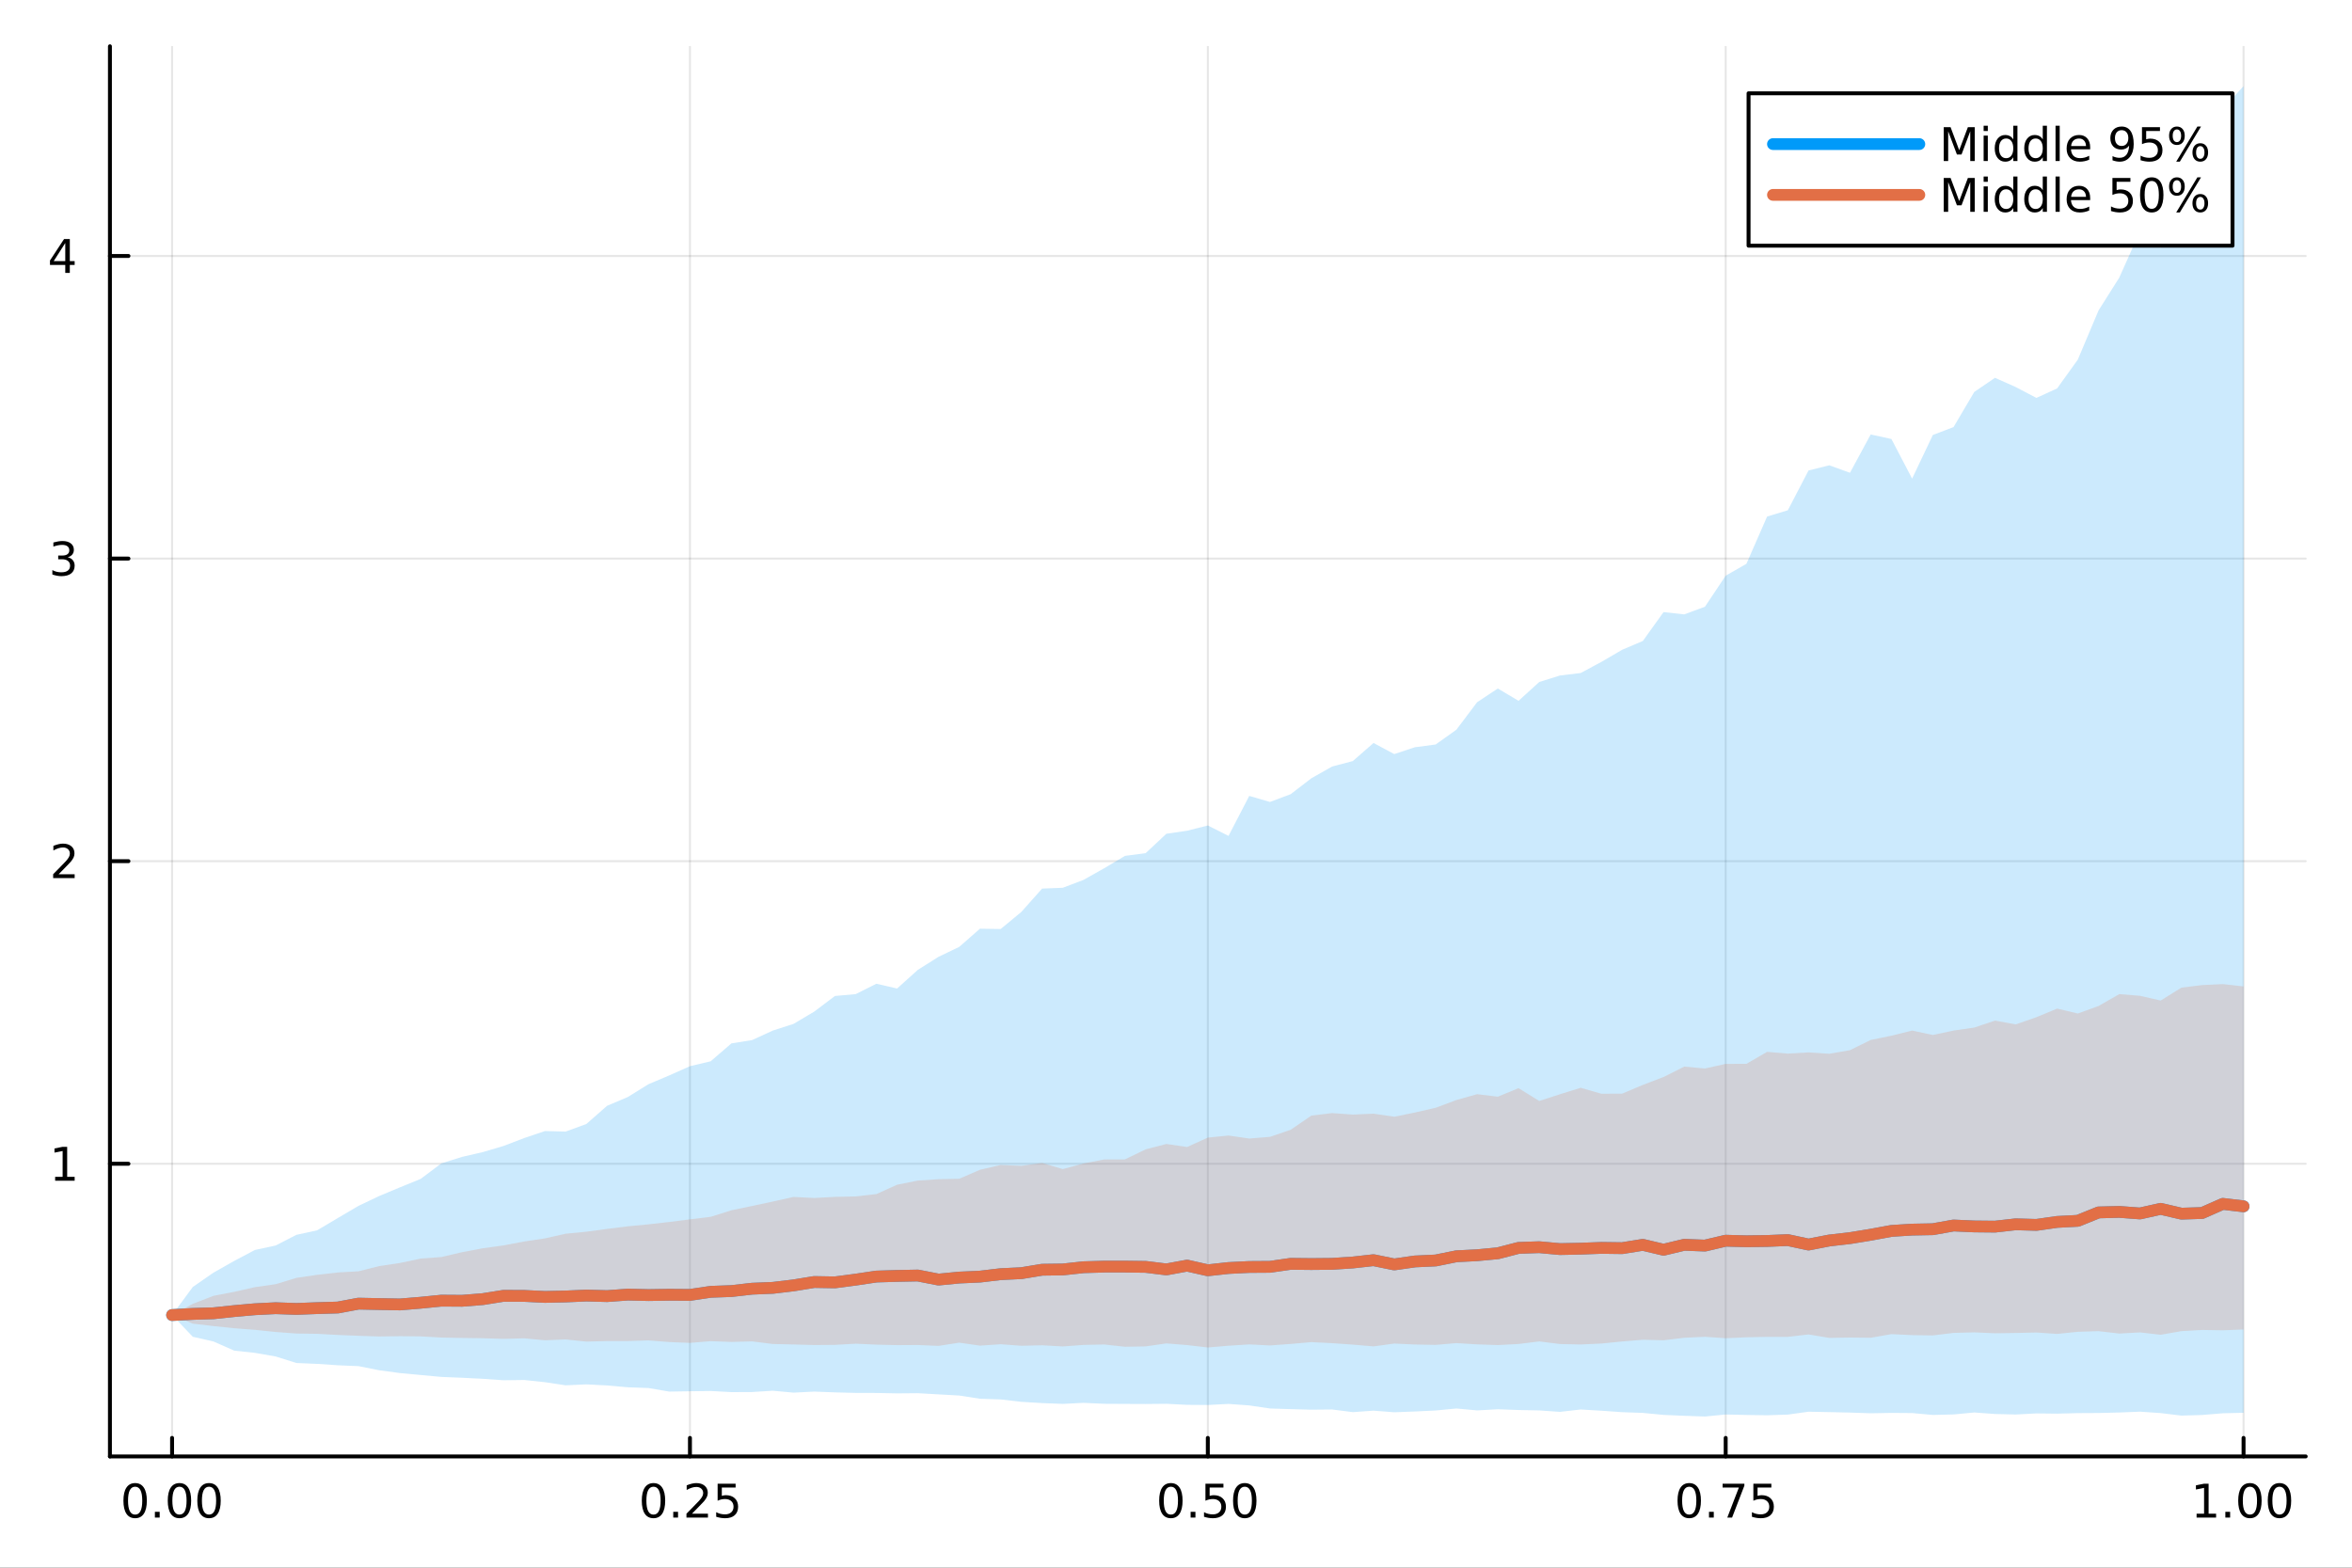 <?xml version="1.0" encoding="utf-8"?>
<svg xmlns="http://www.w3.org/2000/svg" xmlns:xlink="http://www.w3.org/1999/xlink" width="600" height="400" viewBox="0 0 2400 1600">
<rect x="0" y="0" width="2400" height="1600" fill="#333333" stroke="none"/>
<defs>
  <clipPath id="clip890">
    <rect x="0" y="0" width="2400" height="1600"/>
  </clipPath>
</defs>
<path clip-path="url(#clip890)" d="M0 1600 L2400 1600 L2400 0 L0 0  Z" fill="#ffffff" fill-rule="evenodd" fill-opacity="1"/>
<defs>
  <clipPath id="clip891">
    <rect x="480" y="0" width="1681" height="1600"/>
  </clipPath>
</defs>
<path clip-path="url(#clip890)" d="M112.177 1486.45 L2352.76 1486.45 L2352.76 47.244 L112.177 47.244  Z" fill="#ffffff" fill-rule="evenodd" fill-opacity="1"/>
<defs>
  <clipPath id="clip892">
    <rect x="112" y="47" width="2242" height="1440"/>
  </clipPath>
</defs>
<polyline clip-path="url(#clip892)" style="stroke:#000000; stroke-linecap:round; stroke-linejoin:round; stroke-width:2; stroke-opacity:0.1; fill:none" points="175.59,1486.45 175.59,47.244 "/>
<polyline clip-path="url(#clip892)" style="stroke:#000000; stroke-linecap:round; stroke-linejoin:round; stroke-width:2; stroke-opacity:0.1; fill:none" points="704.028,1486.45 704.028,47.244 "/>
<polyline clip-path="url(#clip892)" style="stroke:#000000; stroke-linecap:round; stroke-linejoin:round; stroke-width:2; stroke-opacity:0.1; fill:none" points="1232.47,1486.45 1232.47,47.244 "/>
<polyline clip-path="url(#clip892)" style="stroke:#000000; stroke-linecap:round; stroke-linejoin:round; stroke-width:2; stroke-opacity:0.1; fill:none" points="1760.9,1486.45 1760.9,47.244 "/>
<polyline clip-path="url(#clip892)" style="stroke:#000000; stroke-linecap:round; stroke-linejoin:round; stroke-width:2; stroke-opacity:0.1; fill:none" points="2289.34,1486.45 2289.34,47.244 "/>
<polyline clip-path="url(#clip892)" style="stroke:#000000; stroke-linecap:round; stroke-linejoin:round; stroke-width:2; stroke-opacity:0.1; fill:none" points="112.177,1187.75 2352.76,1187.75 "/>
<polyline clip-path="url(#clip892)" style="stroke:#000000; stroke-linecap:round; stroke-linejoin:round; stroke-width:2; stroke-opacity:0.1; fill:none" points="112.177,878.913 2352.76,878.913 "/>
<polyline clip-path="url(#clip892)" style="stroke:#000000; stroke-linecap:round; stroke-linejoin:round; stroke-width:2; stroke-opacity:0.1; fill:none" points="112.177,570.08 2352.76,570.08 "/>
<polyline clip-path="url(#clip892)" style="stroke:#000000; stroke-linecap:round; stroke-linejoin:round; stroke-width:2; stroke-opacity:0.1; fill:none" points="112.177,261.247 2352.76,261.247 "/>
<polyline clip-path="url(#clip890)" style="stroke:#000000; stroke-linecap:round; stroke-linejoin:round; stroke-width:4; stroke-opacity:1; fill:none" points="112.177,1486.45 2352.76,1486.45 "/>
<polyline clip-path="url(#clip890)" style="stroke:#000000; stroke-linecap:round; stroke-linejoin:round; stroke-width:4; stroke-opacity:1; fill:none" points="175.59,1486.45 175.59,1467.55 "/>
<polyline clip-path="url(#clip890)" style="stroke:#000000; stroke-linecap:round; stroke-linejoin:round; stroke-width:4; stroke-opacity:1; fill:none" points="704.028,1486.45 704.028,1467.55 "/>
<polyline clip-path="url(#clip890)" style="stroke:#000000; stroke-linecap:round; stroke-linejoin:round; stroke-width:4; stroke-opacity:1; fill:none" points="1232.47,1486.45 1232.47,1467.55 "/>
<polyline clip-path="url(#clip890)" style="stroke:#000000; stroke-linecap:round; stroke-linejoin:round; stroke-width:4; stroke-opacity:1; fill:none" points="1760.9,1486.45 1760.9,1467.55 "/>
<polyline clip-path="url(#clip890)" style="stroke:#000000; stroke-linecap:round; stroke-linejoin:round; stroke-width:4; stroke-opacity:1; fill:none" points="2289.34,1486.45 2289.34,1467.55 "/>
<path clip-path="url(#clip890)" d="M137.893 1517.37 Q134.282 1517.37 132.453 1520.93 Q130.648 1524.47 130.648 1531.6 Q130.648 1538.71 132.453 1542.27 Q134.282 1545.82 137.893 1545.82 Q141.527 1545.82 143.333 1542.27 Q145.162 1538.71 145.162 1531.6 Q145.162 1524.47 143.333 1520.93 Q141.527 1517.37 137.893 1517.37 M137.893 1513.66 Q143.703 1513.66 146.759 1518.27 Q149.838 1522.85 149.838 1531.6 Q149.838 1540.33 146.759 1544.94 Q143.703 1549.52 137.893 1549.52 Q132.083 1549.52 129.004 1544.94 Q125.949 1540.33 125.949 1531.6 Q125.949 1522.85 129.004 1518.27 Q132.083 1513.66 137.893 1513.66 Z" fill="#000000" fill-rule="nonzero" fill-opacity="1" /><path clip-path="url(#clip890)" d="M158.055 1542.97 L162.939 1542.97 L162.939 1548.85 L158.055 1548.85 L158.055 1542.97 Z" fill="#000000" fill-rule="nonzero" fill-opacity="1" /><path clip-path="url(#clip890)" d="M183.124 1517.37 Q179.513 1517.37 177.685 1520.93 Q175.879 1524.47 175.879 1531.6 Q175.879 1538.71 177.685 1542.27 Q179.513 1545.82 183.124 1545.82 Q186.759 1545.82 188.564 1542.27 Q190.393 1538.71 190.393 1531.6 Q190.393 1524.47 188.564 1520.93 Q186.759 1517.37 183.124 1517.37 M183.124 1513.66 Q188.935 1513.66 191.99 1518.27 Q195.069 1522.85 195.069 1531.6 Q195.069 1540.33 191.99 1544.94 Q188.935 1549.52 183.124 1549.52 Q177.314 1549.52 174.236 1544.94 Q171.18 1540.33 171.18 1531.6 Q171.18 1522.85 174.236 1518.27 Q177.314 1513.66 183.124 1513.66 Z" fill="#000000" fill-rule="nonzero" fill-opacity="1" /><path clip-path="url(#clip890)" d="M213.286 1517.37 Q209.675 1517.37 207.847 1520.93 Q206.041 1524.47 206.041 1531.6 Q206.041 1538.71 207.847 1542.27 Q209.675 1545.82 213.286 1545.82 Q216.921 1545.82 218.726 1542.27 Q220.555 1538.71 220.555 1531.6 Q220.555 1524.47 218.726 1520.93 Q216.921 1517.37 213.286 1517.37 M213.286 1513.66 Q219.096 1513.66 222.152 1518.27 Q225.231 1522.85 225.231 1531.6 Q225.231 1540.33 222.152 1544.94 Q219.096 1549.52 213.286 1549.52 Q207.476 1549.52 204.397 1544.94 Q201.342 1540.33 201.342 1531.6 Q201.342 1522.85 204.397 1518.27 Q207.476 1513.66 213.286 1513.66 Z" fill="#000000" fill-rule="nonzero" fill-opacity="1" /><path clip-path="url(#clip890)" d="M666.829 1517.37 Q663.218 1517.37 661.39 1520.93 Q659.584 1524.47 659.584 1531.6 Q659.584 1538.71 661.39 1542.27 Q663.218 1545.82 666.829 1545.82 Q670.464 1545.82 672.269 1542.27 Q674.098 1538.71 674.098 1531.6 Q674.098 1524.47 672.269 1520.93 Q670.464 1517.37 666.829 1517.37 M666.829 1513.66 Q672.639 1513.66 675.695 1518.27 Q678.774 1522.85 678.774 1531.6 Q678.774 1540.33 675.695 1544.94 Q672.639 1549.52 666.829 1549.52 Q661.019 1549.52 657.94 1544.94 Q654.885 1540.33 654.885 1531.6 Q654.885 1522.85 657.94 1518.27 Q661.019 1513.66 666.829 1513.66 Z" fill="#000000" fill-rule="nonzero" fill-opacity="1" /><path clip-path="url(#clip890)" d="M686.991 1542.97 L691.875 1542.97 L691.875 1548.85 L686.991 1548.85 L686.991 1542.97 Z" fill="#000000" fill-rule="nonzero" fill-opacity="1" /><path clip-path="url(#clip890)" d="M706.088 1544.91 L722.408 1544.91 L722.408 1548.85 L700.463 1548.85 L700.463 1544.91 Q703.125 1542.16 707.709 1537.53 Q712.315 1532.88 713.496 1531.53 Q715.741 1529.01 716.621 1527.27 Q717.523 1525.51 717.523 1523.82 Q717.523 1521.07 715.579 1519.33 Q713.658 1517.6 710.556 1517.6 Q708.357 1517.6 705.903 1518.36 Q703.473 1519.13 700.695 1520.68 L700.695 1515.95 Q703.519 1514.82 705.973 1514.24 Q708.426 1513.66 710.463 1513.66 Q715.834 1513.66 719.028 1516.35 Q722.223 1519.03 722.223 1523.52 Q722.223 1525.65 721.412 1527.57 Q720.625 1529.47 718.519 1532.07 Q717.94 1532.74 714.838 1535.95 Q711.736 1539.15 706.088 1544.91 Z" fill="#000000" fill-rule="nonzero" fill-opacity="1" /><path clip-path="url(#clip890)" d="M732.269 1514.29 L750.625 1514.29 L750.625 1518.22 L736.551 1518.22 L736.551 1526.7 Q737.57 1526.35 738.588 1526.19 Q739.607 1526 740.625 1526 Q746.412 1526 749.792 1529.17 Q753.171 1532.34 753.171 1537.76 Q753.171 1543.34 749.699 1546.44 Q746.227 1549.52 739.908 1549.52 Q737.732 1549.52 735.463 1549.15 Q733.218 1548.78 730.81 1548.04 L730.81 1543.34 Q732.894 1544.47 735.116 1545.03 Q737.338 1545.58 739.815 1545.58 Q743.82 1545.58 746.158 1543.48 Q748.496 1541.37 748.496 1537.76 Q748.496 1534.15 746.158 1532.04 Q743.82 1529.94 739.815 1529.94 Q737.94 1529.94 736.065 1530.35 Q734.213 1530.77 732.269 1531.65 L732.269 1514.29 Z" fill="#000000" fill-rule="nonzero" fill-opacity="1" /><path clip-path="url(#clip890)" d="M1194.77 1517.37 Q1191.16 1517.37 1189.33 1520.93 Q1187.52 1524.47 1187.52 1531.6 Q1187.52 1538.71 1189.33 1542.27 Q1191.16 1545.82 1194.77 1545.82 Q1198.4 1545.82 1200.21 1542.27 Q1202.04 1538.71 1202.04 1531.6 Q1202.04 1524.47 1200.21 1520.93 Q1198.4 1517.37 1194.77 1517.37 M1194.77 1513.66 Q1200.58 1513.66 1203.64 1518.27 Q1206.71 1522.85 1206.71 1531.6 Q1206.71 1540.33 1203.64 1544.94 Q1200.58 1549.52 1194.77 1549.52 Q1188.96 1549.52 1185.88 1544.94 Q1182.83 1540.33 1182.83 1531.6 Q1182.83 1522.85 1185.88 1518.27 Q1188.96 1513.66 1194.77 1513.66 Z" fill="#000000" fill-rule="nonzero" fill-opacity="1" /><path clip-path="url(#clip890)" d="M1214.93 1542.97 L1219.82 1542.97 L1219.82 1548.85 L1214.93 1548.85 L1214.93 1542.97 Z" fill="#000000" fill-rule="nonzero" fill-opacity="1" /><path clip-path="url(#clip890)" d="M1230.05 1514.29 L1248.4 1514.29 L1248.4 1518.22 L1234.33 1518.22 L1234.33 1526.7 Q1235.35 1526.35 1236.37 1526.19 Q1237.39 1526 1238.4 1526 Q1244.19 1526 1247.57 1529.17 Q1250.95 1532.34 1250.95 1537.76 Q1250.95 1543.34 1247.48 1546.44 Q1244.01 1549.52 1237.69 1549.52 Q1235.51 1549.52 1233.24 1549.15 Q1231 1548.78 1228.59 1548.04 L1228.59 1543.34 Q1230.67 1544.47 1232.89 1545.03 Q1235.12 1545.58 1237.59 1545.58 Q1241.6 1545.58 1243.94 1543.48 Q1246.27 1541.37 1246.27 1537.76 Q1246.27 1534.15 1243.94 1532.04 Q1241.6 1529.94 1237.59 1529.94 Q1235.72 1529.94 1233.84 1530.35 Q1231.99 1530.77 1230.05 1531.65 L1230.05 1514.29 Z" fill="#000000" fill-rule="nonzero" fill-opacity="1" /><path clip-path="url(#clip890)" d="M1270.16 1517.37 Q1266.55 1517.37 1264.72 1520.93 Q1262.92 1524.47 1262.92 1531.6 Q1262.92 1538.71 1264.72 1542.27 Q1266.55 1545.82 1270.16 1545.82 Q1273.8 1545.82 1275.6 1542.27 Q1277.43 1538.71 1277.43 1531.6 Q1277.43 1524.47 1275.6 1520.93 Q1273.8 1517.37 1270.16 1517.37 M1270.16 1513.66 Q1275.97 1513.66 1279.03 1518.27 Q1282.11 1522.85 1282.11 1531.6 Q1282.11 1540.33 1279.03 1544.94 Q1275.97 1549.52 1270.16 1549.52 Q1264.35 1549.52 1261.27 1544.94 Q1258.22 1540.33 1258.22 1531.6 Q1258.22 1522.85 1261.27 1518.27 Q1264.35 1513.66 1270.16 1513.66 Z" fill="#000000" fill-rule="nonzero" fill-opacity="1" /><path clip-path="url(#clip890)" d="M1723.71 1517.37 Q1720.09 1517.37 1718.27 1520.93 Q1716.46 1524.47 1716.46 1531.6 Q1716.46 1538.71 1718.27 1542.27 Q1720.09 1545.82 1723.71 1545.82 Q1727.34 1545.82 1729.15 1542.27 Q1730.97 1538.71 1730.97 1531.6 Q1730.97 1524.47 1729.15 1520.93 Q1727.34 1517.37 1723.71 1517.37 M1723.71 1513.66 Q1729.52 1513.66 1732.57 1518.27 Q1735.65 1522.85 1735.65 1531.6 Q1735.65 1540.33 1732.57 1544.94 Q1729.52 1549.52 1723.71 1549.52 Q1717.9 1549.52 1714.82 1544.94 Q1711.76 1540.33 1711.76 1531.6 Q1711.76 1522.85 1714.82 1518.27 Q1717.9 1513.66 1723.71 1513.66 Z" fill="#000000" fill-rule="nonzero" fill-opacity="1" /><path clip-path="url(#clip890)" d="M1743.87 1542.97 L1748.75 1542.97 L1748.75 1548.85 L1743.87 1548.85 L1743.87 1542.97 Z" fill="#000000" fill-rule="nonzero" fill-opacity="1" /><path clip-path="url(#clip890)" d="M1757.76 1514.29 L1779.98 1514.29 L1779.98 1516.28 L1767.43 1548.85 L1762.55 1548.85 L1774.35 1518.22 L1757.76 1518.22 L1757.76 1514.29 Z" fill="#000000" fill-rule="nonzero" fill-opacity="1" /><path clip-path="url(#clip890)" d="M1789.15 1514.29 L1807.5 1514.29 L1807.5 1518.22 L1793.43 1518.22 L1793.43 1526.7 Q1794.45 1526.35 1795.46 1526.19 Q1796.48 1526 1797.5 1526 Q1803.29 1526 1806.67 1529.17 Q1810.05 1532.34 1810.05 1537.76 Q1810.05 1543.34 1806.58 1546.44 Q1803.1 1549.52 1796.78 1549.52 Q1794.61 1549.52 1792.34 1549.15 Q1790.09 1548.78 1787.69 1548.04 L1787.69 1543.34 Q1789.77 1544.47 1791.99 1545.03 Q1794.21 1545.58 1796.69 1545.58 Q1800.7 1545.58 1803.03 1543.48 Q1805.37 1541.37 1805.37 1537.76 Q1805.37 1534.15 1803.03 1532.04 Q1800.7 1529.94 1796.69 1529.94 Q1794.82 1529.94 1792.94 1530.35 Q1791.09 1530.77 1789.15 1531.65 L1789.15 1514.29 Z" fill="#000000" fill-rule="nonzero" fill-opacity="1" /><path clip-path="url(#clip890)" d="M2241.42 1544.91 L2249.05 1544.91 L2249.05 1518.55 L2240.74 1520.21 L2240.74 1515.95 L2249.01 1514.29 L2253.68 1514.29 L2253.68 1544.91 L2261.32 1544.91 L2261.32 1548.85 L2241.42 1548.85 L2241.42 1544.91 Z" fill="#000000" fill-rule="nonzero" fill-opacity="1" /><path clip-path="url(#clip890)" d="M2270.77 1542.97 L2275.65 1542.97 L2275.65 1548.85 L2270.77 1548.85 L2270.77 1542.97 Z" fill="#000000" fill-rule="nonzero" fill-opacity="1" /><path clip-path="url(#clip890)" d="M2295.84 1517.37 Q2292.23 1517.37 2290.4 1520.93 Q2288.59 1524.47 2288.59 1531.6 Q2288.59 1538.71 2290.4 1542.27 Q2292.23 1545.82 2295.84 1545.82 Q2299.47 1545.82 2301.28 1542.27 Q2303.1 1538.71 2303.1 1531.6 Q2303.1 1524.47 2301.28 1520.93 Q2299.47 1517.37 2295.84 1517.37 M2295.84 1513.66 Q2301.65 1513.66 2304.7 1518.27 Q2307.78 1522.85 2307.78 1531.6 Q2307.78 1540.33 2304.7 1544.94 Q2301.65 1549.52 2295.84 1549.52 Q2290.03 1549.52 2286.95 1544.94 Q2283.89 1540.33 2283.89 1531.6 Q2283.89 1522.85 2286.95 1518.27 Q2290.03 1513.66 2295.84 1513.66 Z" fill="#000000" fill-rule="nonzero" fill-opacity="1" /><path clip-path="url(#clip890)" d="M2326 1517.37 Q2322.39 1517.37 2320.56 1520.93 Q2318.75 1524.47 2318.75 1531.6 Q2318.75 1538.71 2320.56 1542.27 Q2322.39 1545.82 2326 1545.82 Q2329.63 1545.82 2331.44 1542.27 Q2333.27 1538.71 2333.27 1531.6 Q2333.27 1524.47 2331.44 1520.93 Q2329.63 1517.37 2326 1517.37 M2326 1513.66 Q2331.81 1513.66 2334.86 1518.27 Q2337.94 1522.85 2337.94 1531.6 Q2337.94 1540.33 2334.86 1544.94 Q2331.81 1549.52 2326 1549.52 Q2320.19 1549.52 2317.11 1544.94 Q2314.05 1540.33 2314.05 1531.6 Q2314.05 1522.85 2317.11 1518.27 Q2320.19 1513.66 2326 1513.66 Z" fill="#000000" fill-rule="nonzero" fill-opacity="1" /><polyline clip-path="url(#clip890)" style="stroke:#000000; stroke-linecap:round; stroke-linejoin:round; stroke-width:4; stroke-opacity:1; fill:none" points="112.177,1486.45 112.177,47.244 "/>
<polyline clip-path="url(#clip890)" style="stroke:#000000; stroke-linecap:round; stroke-linejoin:round; stroke-width:4; stroke-opacity:1; fill:none" points="112.177,1187.75 131.075,1187.75 "/>
<polyline clip-path="url(#clip890)" style="stroke:#000000; stroke-linecap:round; stroke-linejoin:round; stroke-width:4; stroke-opacity:1; fill:none" points="112.177,878.913 131.075,878.913 "/>
<polyline clip-path="url(#clip890)" style="stroke:#000000; stroke-linecap:round; stroke-linejoin:round; stroke-width:4; stroke-opacity:1; fill:none" points="112.177,570.08 131.075,570.08 "/>
<polyline clip-path="url(#clip890)" style="stroke:#000000; stroke-linecap:round; stroke-linejoin:round; stroke-width:4; stroke-opacity:1; fill:none" points="112.177,261.247 131.075,261.247 "/>
<path clip-path="url(#clip890)" d="M56.27 1201.09 L63.909 1201.09 L63.909 1174.72 L55.599 1176.39 L55.599 1172.13 L63.862 1170.47 L68.538 1170.47 L68.538 1201.09 L76.177 1201.09 L76.177 1205.03 L56.27 1205.03 L56.27 1201.09 Z" fill="#000000" fill-rule="nonzero" fill-opacity="1" /><path clip-path="url(#clip890)" d="M59.858 892.257 L76.177 892.257 L76.177 896.193 L54.233 896.193 L54.233 892.257 Q56.895 889.503 61.478 884.873 Q66.085 880.22 67.265 878.878 Q69.51 876.355 70.39 874.619 Q71.293 872.859 71.293 871.17 Q71.293 868.415 69.349 866.679 Q67.427 864.943 64.325 864.943 Q62.126 864.943 59.673 865.707 Q57.242 866.47 54.464 868.021 L54.464 863.299 Q57.288 862.165 59.742 861.586 Q62.196 861.008 64.233 861.008 Q69.603 861.008 72.798 863.693 Q75.992 866.378 75.992 870.869 Q75.992 872.998 75.182 874.919 Q74.395 876.818 72.288 879.41 Q71.71 880.082 68.608 883.299 Q65.506 886.494 59.858 892.257 Z" fill="#000000" fill-rule="nonzero" fill-opacity="1" /><path clip-path="url(#clip890)" d="M69.048 568.726 Q72.404 569.443 74.279 571.712 Q76.177 573.98 76.177 577.313 Q76.177 582.429 72.659 585.23 Q69.14 588.031 62.659 588.031 Q60.483 588.031 58.168 587.591 Q55.876 587.175 53.423 586.318 L53.423 581.804 Q55.367 582.938 57.682 583.517 Q59.997 584.096 62.52 584.096 Q66.918 584.096 69.21 582.36 Q71.524 580.624 71.524 577.313 Q71.524 574.258 69.372 572.545 Q67.242 570.809 63.423 570.809 L59.395 570.809 L59.395 566.966 L63.608 566.966 Q67.057 566.966 68.885 565.601 Q70.714 564.212 70.714 561.619 Q70.714 558.957 68.816 557.545 Q66.941 556.11 63.423 556.11 Q61.501 556.11 59.302 556.527 Q57.103 556.943 54.464 557.823 L54.464 553.656 Q57.126 552.915 59.441 552.545 Q61.779 552.175 63.839 552.175 Q69.163 552.175 72.265 554.605 Q75.367 557.013 75.367 561.133 Q75.367 564.003 73.724 565.994 Q72.08 567.962 69.048 568.726 Z" fill="#000000" fill-rule="nonzero" fill-opacity="1" /><path clip-path="url(#clip890)" d="M66.594 248.041 L54.788 266.49 L66.594 266.49 L66.594 248.041 M65.367 243.967 L71.247 243.967 L71.247 266.49 L76.177 266.49 L76.177 270.379 L71.247 270.379 L71.247 278.527 L66.594 278.527 L66.594 270.379 L50.992 270.379 L50.992 265.865 L65.367 243.967 Z" fill="#000000" fill-rule="nonzero" fill-opacity="1" /><path clip-path="url(#clip892)" d="M175.59 1342.16 L196.727 1364.33 L217.865 1369.14 L239.002 1378.47 L260.14 1380.75 L281.277 1384.43 L302.415 1391.08 L323.553 1392 L344.69 1393.41 L365.828 1394.3 L386.965 1398.49 L408.103 1401.37 L429.24 1403.34 L450.378 1405.3 L471.515 1406.16 L492.653 1407.22 L513.79 1408.71 L534.928 1408.44 L556.065 1410.68 L577.203 1413.88 L598.34 1412.9 L619.478 1414.01 L640.616 1415.87 L661.753 1416.65 L682.891 1420.28 L704.028 1419.94 L725.166 1419.66 L746.303 1420.8 L767.441 1420.71 L788.578 1419.39 L809.716 1421.34 L830.853 1420.27 L851.991 1421.07 L873.128 1421.61 L894.266 1421.67 L915.404 1422.09 L936.541 1421.91 L957.679 1423.11 L978.816 1424.29 L999.954 1427.57 L1021.09 1428.28 L1042.23 1430.73 L1063.37 1432 L1084.5 1432.83 L1105.64 1431.76 L1126.78 1432.73 L1147.92 1432.84 L1169.05 1432.93 L1190.19 1432.73 L1211.33 1433.8 L1232.47 1433.95 L1253.6 1432.86 L1274.74 1434.39 L1295.88 1437.53 L1317.02 1438.19 L1338.15 1438.75 L1359.29 1438.54 L1380.43 1441.24 L1401.57 1439.73 L1422.7 1441.37 L1443.84 1440.57 L1464.98 1439.56 L1486.12 1437.53 L1507.25 1439.48 L1528.39 1438.3 L1549.53 1439.08 L1570.67 1439.49 L1591.8 1440.96 L1612.94 1438.54 L1634.08 1439.79 L1655.22 1441.28 L1676.35 1442.02 L1697.49 1444.06 L1718.63 1444.97 L1739.77 1445.72 L1760.9 1443.64 L1782.04 1444.13 L1803.18 1444.44 L1824.32 1443.75 L1845.46 1440.8 L1866.59 1441.21 L1887.73 1441.69 L1908.87 1442.4 L1930.01 1442.02 L1951.14 1442.18 L1972.28 1444.13 L1993.42 1443.6 L2014.56 1441.59 L2035.69 1443.14 L2056.83 1443.66 L2077.97 1442.55 L2099.11 1442.79 L2120.24 1442.23 L2141.38 1442.12 L2162.52 1441.61 L2183.66 1440.76 L2204.79 1442.21 L2225.93 1444.78 L2247.07 1444.15 L2268.21 1442.4 L2289.34 1441.9 L2289.34 87.976 L2268.21 110.888 L2247.07 169.554 L2225.93 197.14 L2204.79 253.007 L2183.66 236.049 L2162.52 283.342 L2141.38 316.834 L2120.24 366.978 L2099.11 396.439 L2077.97 406.108 L2056.83 395.013 L2035.69 385.605 L2014.56 400.022 L1993.42 435.854 L1972.28 443.977 L1951.14 488.503 L1930.01 448.039 L1908.87 443.429 L1887.73 482.53 L1866.59 474.887 L1845.46 480.172 L1824.32 520.776 L1803.18 527.186 L1782.04 575.47 L1760.9 587.562 L1739.77 619.202 L1718.63 627.057 L1697.49 624.717 L1676.35 654.213 L1655.22 663.186 L1634.08 675.538 L1612.94 686.878 L1591.8 689.439 L1570.67 696.046 L1549.53 715.28 L1528.39 702.691 L1507.25 716.708 L1486.12 744.756 L1464.98 759.818 L1443.84 762.628 L1422.7 769.626 L1401.57 758.291 L1380.43 776.747 L1359.29 782.331 L1338.15 794.308 L1317.02 810.546 L1295.88 818.491 L1274.74 812.316 L1253.6 853.14 L1232.47 842.501 L1211.33 847.855 L1190.19 850.928 L1169.05 870.733 L1147.92 873.524 L1126.78 886.106 L1105.64 898.024 L1084.5 906.074 L1063.37 906.904 L1042.23 930.702 L1021.09 948.165 L999.954 947.855 L978.816 966.396 L957.679 976.541 L936.541 989.877 L915.404 1008.9 L894.266 1004.02 L873.128 1014.61 L851.991 1016.5 L830.853 1032.45 L809.716 1045.01 L788.578 1051.82 L767.441 1061.52 L746.303 1064.91 L725.166 1083.18 L704.028 1088.17 L682.891 1097.6 L661.753 1106.52 L640.616 1119.63 L619.478 1128.59 L598.34 1147.15 L577.203 1154.89 L556.065 1154.36 L534.928 1161.51 L513.79 1169.6 L492.653 1175.84 L471.515 1180.73 L450.378 1187.34 L429.24 1203.2 L408.103 1211.83 L386.965 1220.67 L365.828 1230.7 L344.69 1243.16 L323.553 1255.69 L302.415 1260.3 L281.277 1271.19 L260.14 1275.72 L239.002 1286.9 L217.865 1298.85 L196.727 1313.52 L175.59 1342.16  Z" fill="#009af9" fill-rule="evenodd" fill-opacity="0.2"/>
<polyline clip-path="url(#clip892)" style="stroke:#009af9; stroke-linecap:round; stroke-linejoin:round; stroke-width:12; stroke-opacity:1; fill:none" points="175.59,1342.16 196.727,1341 217.865,1340.34 239.002,1338.1 260.14,1336.23 281.277,1335.17 302.415,1335.91 323.553,1335.1 344.69,1334.47 365.828,1330.51 386.965,1330.94 408.103,1331.34 429.24,1329.59 450.378,1327.47 471.515,1327.61 492.653,1325.91 513.79,1322.54 534.928,1322.62 556.065,1323.66 577.203,1323.19 598.34,1322.25 619.478,1322.83 640.616,1321.28 661.753,1321.78 682.891,1321.45 704.028,1321.61 725.166,1318.45 746.303,1317.68 767.441,1315.27 788.578,1314.4 809.716,1311.88 830.853,1308.43 851.991,1308.8 873.128,1306.02 894.266,1302.87 915.404,1302.22 936.541,1301.81 957.679,1305.95 978.816,1303.9 999.954,1302.94 1021.09,1300.43 1042.23,1299.41 1063.37,1295.91 1084.5,1295.63 1105.64,1293.34 1126.78,1292.72 1147.92,1292.71 1169.05,1292.99 1190.19,1295.58 1211.33,1291.7 1232.47,1296.47 1253.6,1294.15 1274.74,1293.09 1295.88,1292.95 1317.02,1289.89 1338.15,1290.11 1359.29,1289.91 1380.43,1288.52 1401.57,1286.16 1422.7,1290.49 1443.84,1287.45 1464.98,1286.46 1486.12,1282.18 1507.25,1281.1 1528.39,1279.11 1549.53,1273.63 1570.67,1272.9 1591.8,1274.84 1612.94,1274.41 1634.08,1273.61 1655.22,1273.89 1676.35,1270.5 1697.49,1275.5 1718.63,1270.46 1739.77,1271.27 1760.9,1266.29 1782.04,1266.86 1803.18,1266.56 1824.32,1265.66 1845.46,1270.2 1866.59,1266.07 1887.73,1263.65 1908.87,1260.19 1930.01,1256.29 1951.14,1254.96 1972.28,1254.56 1993.42,1250.76 2014.56,1251.72 2035.69,1251.93 2056.83,1249.55 2077.97,1250.14 2099.11,1247.11 2120.24,1245.99 2141.38,1237.42 2162.52,1236.87 2183.66,1238.48 2204.79,1233.76 2225.93,1238.69 2247.07,1238.01 2268.21,1228.69 2289.34,1231.2 "/>
<path clip-path="url(#clip892)" d="M175.59 1342.16 L196.727 1350.91 L217.865 1353.42 L239.002 1355.62 L260.14 1357.25 L281.277 1359.44 L302.415 1361.02 L323.553 1361.3 L344.69 1362.47 L365.828 1363.32 L386.965 1364.03 L408.103 1363.72 L429.24 1363.93 L450.378 1365.12 L471.515 1365.53 L492.653 1365.81 L513.79 1366.49 L534.928 1365.9 L556.065 1367.92 L577.203 1367.05 L598.34 1369.25 L619.478 1368.7 L640.616 1368.68 L661.753 1368.02 L682.891 1369.71 L704.028 1370.57 L725.166 1368.81 L746.303 1369.6 L767.441 1369.03 L788.578 1371.7 L809.716 1372.18 L830.853 1372.76 L851.991 1372.59 L873.128 1371.4 L894.266 1372.36 L915.404 1372.86 L936.541 1372.73 L957.679 1373.63 L978.816 1370.34 L999.954 1373.37 L1021.09 1371.96 L1042.23 1373.51 L1063.37 1373 L1084.5 1374.2 L1105.64 1372.64 L1126.78 1372.2 L1147.92 1374.52 L1169.05 1374.15 L1190.19 1371.1 L1211.33 1372.8 L1232.47 1375.26 L1253.6 1373.46 L1274.74 1372.11 L1295.88 1373.19 L1317.02 1371.64 L1338.15 1369.79 L1359.29 1370.85 L1380.43 1372.34 L1401.57 1374.14 L1422.7 1371.25 L1443.84 1372.22 L1464.98 1372.62 L1486.12 1370.79 L1507.25 1372.08 L1528.39 1372.8 L1549.53 1371.69 L1570.67 1369.07 L1591.8 1371.74 L1612.94 1372.2 L1634.08 1371.24 L1655.22 1369.12 L1676.35 1367.36 L1697.49 1367.92 L1718.63 1365.33 L1739.77 1364.35 L1760.9 1365.82 L1782.04 1364.85 L1803.18 1364.4 L1824.32 1364.42 L1845.46 1361.95 L1866.59 1365.47 L1887.73 1365.11 L1908.87 1365.35 L1930.01 1361.64 L1951.14 1362.64 L1972.28 1362.93 L1993.42 1360.38 L2014.56 1359.83 L2035.69 1360.75 L2056.83 1360.46 L2077.97 1359.97 L2099.11 1361.41 L2120.24 1359.25 L2141.38 1358.6 L2162.52 1361.04 L2183.66 1359.87 L2204.79 1362.27 L2225.93 1358.58 L2247.07 1357.37 L2268.21 1357.72 L2289.34 1356.87 L2289.34 1006.75 L2268.21 1004.39 L2247.07 1005.4 L2225.93 1007.99 L2204.79 1021.17 L2183.66 1016.33 L2162.52 1014.6 L2141.38 1026.74 L2120.24 1034.4 L2099.11 1029.38 L2077.97 1038.16 L2056.83 1045.51 L2035.69 1041.63 L2014.56 1048.75 L1993.42 1051.8 L1972.28 1056.31 L1951.14 1051.82 L1930.01 1057.06 L1908.87 1061.4 L1887.73 1071.83 L1866.59 1075.48 L1845.46 1074.08 L1824.32 1075.32 L1803.18 1073.53 L1782.04 1085.78 L1760.9 1085.8 L1739.77 1090.54 L1718.63 1088.59 L1697.49 1099.19 L1676.35 1107.29 L1655.22 1116.2 L1634.08 1116.29 L1612.94 1110.21 L1591.8 1116.79 L1570.67 1123.67 L1549.53 1110.59 L1528.39 1119.3 L1507.25 1116.74 L1486.12 1122.71 L1464.98 1130.59 L1443.84 1135.45 L1422.7 1139.75 L1401.57 1136.63 L1380.43 1137.55 L1359.29 1136.04 L1338.15 1138.58 L1317.02 1153.06 L1295.88 1160.29 L1274.74 1162 L1253.6 1158.95 L1232.47 1161.04 L1211.33 1170.65 L1190.19 1167.55 L1169.05 1173.04 L1147.92 1183.27 L1126.78 1183.34 L1105.64 1187.46 L1084.5 1193.21 L1063.37 1186.93 L1042.23 1189.87 L1021.09 1188.98 L999.954 1193.9 L978.816 1203.06 L957.679 1203.5 L936.541 1204.89 L915.404 1209.14 L894.266 1218.68 L873.128 1221.09 L851.991 1221.55 L830.853 1222.69 L809.716 1221.62 L788.578 1226.31 L767.441 1230.83 L746.303 1235.24 L725.166 1241.9 L704.028 1244.48 L682.891 1247.18 L661.753 1249.57 L640.616 1251.6 L619.478 1254.25 L598.34 1257.1 L577.203 1259.14 L556.065 1263.91 L534.928 1267.07 L513.79 1271.08 L492.653 1274 L471.515 1278 L450.378 1282.94 L429.24 1284.53 L408.103 1289 L386.965 1292.18 L365.828 1297.5 L344.69 1298.7 L323.553 1301.1 L302.415 1304.22 L281.277 1310.66 L260.14 1313.68 L239.002 1318.46 L217.865 1322.52 L196.727 1330.69 L175.59 1342.16  Z" fill="#e26f46" fill-rule="evenodd" fill-opacity="0.2"/>
<polyline clip-path="url(#clip892)" style="stroke:#e26f46; stroke-linecap:round; stroke-linejoin:round; stroke-width:12; stroke-opacity:1; fill:none" points="175.59,1342.16 196.727,1341 217.865,1340.34 239.002,1338.1 260.14,1336.23 281.277,1335.17 302.415,1335.91 323.553,1335.1 344.69,1334.47 365.828,1330.51 386.965,1330.94 408.103,1331.34 429.24,1329.59 450.378,1327.47 471.515,1327.61 492.653,1325.91 513.79,1322.54 534.928,1322.62 556.065,1323.66 577.203,1323.19 598.34,1322.25 619.478,1322.83 640.616,1321.28 661.753,1321.78 682.891,1321.45 704.028,1321.61 725.166,1318.45 746.303,1317.68 767.441,1315.27 788.578,1314.4 809.716,1311.88 830.853,1308.43 851.991,1308.8 873.128,1306.02 894.266,1302.87 915.404,1302.22 936.541,1301.81 957.679,1305.95 978.816,1303.9 999.954,1302.94 1021.09,1300.43 1042.23,1299.41 1063.37,1295.91 1084.5,1295.63 1105.64,1293.34 1126.78,1292.72 1147.92,1292.71 1169.05,1292.99 1190.19,1295.58 1211.33,1291.7 1232.47,1296.47 1253.6,1294.15 1274.74,1293.09 1295.88,1292.95 1317.02,1289.89 1338.15,1290.11 1359.29,1289.91 1380.43,1288.52 1401.57,1286.16 1422.7,1290.49 1443.84,1287.45 1464.98,1286.46 1486.12,1282.18 1507.25,1281.1 1528.39,1279.11 1549.53,1273.63 1570.67,1272.9 1591.8,1274.84 1612.94,1274.41 1634.08,1273.61 1655.22,1273.89 1676.35,1270.5 1697.49,1275.5 1718.63,1270.46 1739.77,1271.27 1760.9,1266.29 1782.04,1266.86 1803.18,1266.56 1824.32,1265.66 1845.46,1270.2 1866.59,1266.07 1887.73,1263.65 1908.87,1260.19 1930.01,1256.29 1951.14,1254.96 1972.28,1254.56 1993.42,1250.76 2014.56,1251.72 2035.69,1251.93 2056.83,1249.55 2077.97,1250.14 2099.11,1247.11 2120.24,1245.99 2141.38,1237.42 2162.52,1236.87 2183.66,1238.48 2204.79,1233.76 2225.93,1238.69 2247.07,1238.01 2268.21,1228.69 2289.34,1231.2 "/>
<path clip-path="url(#clip890)" d="M1784.25 250.738 L2278.07 250.738 L2278.07 95.218 L1784.25 95.218  Z" fill="#ffffff" fill-rule="evenodd" fill-opacity="1"/>
<polyline clip-path="url(#clip890)" style="stroke:#000000; stroke-linecap:round; stroke-linejoin:round; stroke-width:4; stroke-opacity:1; fill:none" points="1784.25,250.738 2278.07,250.738 2278.07,95.218 1784.25,95.218 1784.25,250.738 "/>
<polyline clip-path="url(#clip890)" style="stroke:#009af9; stroke-linecap:round; stroke-linejoin:round; stroke-width:12; stroke-opacity:1; fill:none" points="1809.14,147.058 1958.51,147.058 "/>
<path clip-path="url(#clip890)" d="M1983.41 129.778 L1990.38 129.778 L1999.19 153.296 L2008.06 129.778 L2015.03 129.778 L2015.03 164.338 L2010.47 164.338 L2010.47 133.99 L2001.56 157.694 L1996.86 157.694 L1987.94 133.99 L1987.94 164.338 L1983.41 164.338 L1983.41 129.778 Z" fill="#000000" fill-rule="nonzero" fill-opacity="1" /><path clip-path="url(#clip890)" d="M2024.12 138.412 L2028.38 138.412 L2028.38 164.338 L2024.12 164.338 L2024.12 138.412 M2024.12 128.319 L2028.38 128.319 L2028.38 133.713 L2024.12 133.713 L2024.12 128.319 Z" fill="#000000" fill-rule="nonzero" fill-opacity="1" /><path clip-path="url(#clip890)" d="M2054.36 142.347 L2054.36 128.319 L2058.62 128.319 L2058.62 164.338 L2054.36 164.338 L2054.36 160.449 Q2053.01 162.763 2050.95 163.898 Q2048.92 165.009 2046.05 165.009 Q2041.35 165.009 2038.38 161.259 Q2035.44 157.509 2035.44 151.398 Q2035.44 145.287 2038.38 141.537 Q2041.35 137.787 2046.05 137.787 Q2048.92 137.787 2050.95 138.921 Q2053.01 140.032 2054.36 142.347 M2039.84 151.398 Q2039.84 156.097 2041.76 158.782 Q2043.71 161.444 2047.09 161.444 Q2050.47 161.444 2052.41 158.782 Q2054.36 156.097 2054.36 151.398 Q2054.36 146.699 2052.41 144.037 Q2050.47 141.352 2047.09 141.352 Q2043.71 141.352 2041.76 144.037 Q2039.84 146.699 2039.84 151.398 Z" fill="#000000" fill-rule="nonzero" fill-opacity="1" /><path clip-path="url(#clip890)" d="M2084.45 142.347 L2084.45 128.319 L2088.71 128.319 L2088.71 164.338 L2084.45 164.338 L2084.45 160.449 Q2083.11 162.763 2081.05 163.898 Q2079.01 165.009 2076.14 165.009 Q2071.44 165.009 2068.48 161.259 Q2065.54 157.509 2065.54 151.398 Q2065.54 145.287 2068.48 141.537 Q2071.44 137.787 2076.14 137.787 Q2079.01 137.787 2081.05 138.921 Q2083.11 140.032 2084.45 142.347 M2069.93 151.398 Q2069.93 156.097 2071.86 158.782 Q2073.8 161.444 2077.18 161.444 Q2080.56 161.444 2082.5 158.782 Q2084.45 156.097 2084.45 151.398 Q2084.45 146.699 2082.5 144.037 Q2080.56 141.352 2077.18 141.352 Q2073.8 141.352 2071.86 144.037 Q2069.93 146.699 2069.93 151.398 Z" fill="#000000" fill-rule="nonzero" fill-opacity="1" /><path clip-path="url(#clip890)" d="M2097.48 128.319 L2101.74 128.319 L2101.74 164.338 L2097.48 164.338 L2097.48 128.319 Z" fill="#000000" fill-rule="nonzero" fill-opacity="1" /><path clip-path="url(#clip890)" d="M2132.83 150.31 L2132.83 152.393 L2113.24 152.393 Q2113.52 156.791 2115.88 159.106 Q2118.27 161.398 2122.5 161.398 Q2124.96 161.398 2127.25 160.796 Q2129.56 160.194 2131.83 158.99 L2131.83 163.018 Q2129.54 163.99 2127.13 164.5 Q2124.73 165.009 2122.25 165.009 Q2116.05 165.009 2112.41 161.398 Q2108.8 157.787 2108.8 151.629 Q2108.8 145.264 2112.23 141.537 Q2115.68 137.787 2121.51 137.787 Q2126.74 137.787 2129.77 141.166 Q2132.83 144.523 2132.83 150.31 M2128.57 149.06 Q2128.52 145.565 2126.6 143.481 Q2124.7 141.398 2121.55 141.398 Q2117.99 141.398 2115.84 143.412 Q2113.71 145.426 2113.38 149.083 L2128.57 149.06 Z" fill="#000000" fill-rule="nonzero" fill-opacity="1" /><path clip-path="url(#clip890)" d="M2155.63 163.62 L2155.63 159.361 Q2157.39 160.194 2159.19 160.634 Q2161 161.074 2162.74 161.074 Q2167.36 161.074 2169.8 157.972 Q2172.25 154.847 2172.6 148.504 Q2171.25 150.495 2169.19 151.56 Q2167.13 152.625 2164.63 152.625 Q2159.45 152.625 2156.42 149.5 Q2153.41 146.352 2153.41 140.912 Q2153.41 135.588 2156.55 132.37 Q2159.7 129.153 2164.93 129.153 Q2170.93 129.153 2174.08 133.759 Q2177.25 138.342 2177.25 147.092 Q2177.25 155.264 2173.36 160.148 Q2169.49 165.009 2162.94 165.009 Q2161.18 165.009 2159.38 164.662 Q2157.57 164.314 2155.63 163.62 M2164.93 148.967 Q2168.08 148.967 2169.91 146.814 Q2171.76 144.662 2171.76 140.912 Q2171.76 137.185 2169.91 135.032 Q2168.08 132.856 2164.93 132.856 Q2161.79 132.856 2159.93 135.032 Q2158.11 137.185 2158.11 140.912 Q2158.11 144.662 2159.93 146.814 Q2161.79 148.967 2164.93 148.967 Z" fill="#000000" fill-rule="nonzero" fill-opacity="1" /><path clip-path="url(#clip890)" d="M2185.7 129.778 L2204.05 129.778 L2204.05 133.713 L2189.98 133.713 L2189.98 142.185 Q2191 141.838 2192.02 141.676 Q2193.04 141.49 2194.05 141.49 Q2199.84 141.49 2203.22 144.662 Q2206.6 147.833 2206.6 153.25 Q2206.6 158.828 2203.13 161.93 Q2199.66 165.009 2193.34 165.009 Q2191.16 165.009 2188.89 164.638 Q2186.65 164.268 2184.24 163.527 L2184.24 158.828 Q2186.32 159.963 2188.55 160.518 Q2190.77 161.074 2193.24 161.074 Q2197.25 161.074 2199.59 158.967 Q2201.92 156.861 2201.92 153.25 Q2201.92 149.639 2199.59 147.532 Q2197.25 145.426 2193.24 145.426 Q2191.37 145.426 2189.49 145.842 Q2187.64 146.259 2185.7 147.139 L2185.7 129.778 Z" fill="#000000" fill-rule="nonzero" fill-opacity="1" /><path clip-path="url(#clip890)" d="M2245.21 149.129 Q2243.2 149.129 2242.04 150.842 Q2240.91 152.555 2240.91 155.611 Q2240.91 158.62 2242.04 160.356 Q2243.2 162.069 2245.21 162.069 Q2247.18 162.069 2248.31 160.356 Q2249.47 158.62 2249.47 155.611 Q2249.47 152.578 2248.31 150.865 Q2247.18 149.129 2245.21 149.129 M2245.21 146.19 Q2248.87 146.19 2251.02 148.736 Q2253.17 151.282 2253.17 155.611 Q2253.17 159.939 2251 162.486 Q2248.85 165.009 2245.21 165.009 Q2241.51 165.009 2239.36 162.486 Q2237.2 159.939 2237.2 155.611 Q2237.2 151.259 2239.36 148.736 Q2241.53 146.19 2245.21 146.19 M2221.32 132.092 Q2219.33 132.092 2218.17 133.828 Q2217.04 135.541 2217.04 138.551 Q2217.04 141.606 2218.17 143.319 Q2219.31 145.032 2221.32 145.032 Q2223.34 145.032 2224.47 143.319 Q2225.63 141.606 2225.63 138.551 Q2225.63 135.565 2224.47 133.828 Q2223.31 132.092 2221.32 132.092 M2242.23 129.153 L2245.93 129.153 L2224.31 165.009 L2220.61 165.009 L2242.23 129.153 M2221.32 129.153 Q2224.98 129.153 2227.16 131.699 Q2229.33 134.222 2229.33 138.551 Q2229.33 142.926 2227.16 145.449 Q2225 147.972 2221.32 147.972 Q2217.64 147.972 2215.49 145.449 Q2213.36 142.902 2213.36 138.551 Q2213.36 134.245 2215.51 131.699 Q2217.67 129.153 2221.32 129.153 Z" fill="#000000" fill-rule="nonzero" fill-opacity="1" /><polyline clip-path="url(#clip890)" style="stroke:#e26f46; stroke-linecap:round; stroke-linejoin:round; stroke-width:12; stroke-opacity:1; fill:none" points="1809.14,198.898 1958.51,198.898 "/>
<path clip-path="url(#clip890)" d="M1983.41 181.618 L1990.38 181.618 L1999.19 205.136 L2008.06 181.618 L2015.03 181.618 L2015.03 216.178 L2010.47 216.178 L2010.47 185.83 L2001.56 209.534 L1996.86 209.534 L1987.94 185.83 L1987.94 216.178 L1983.41 216.178 L1983.41 181.618 Z" fill="#000000" fill-rule="nonzero" fill-opacity="1" /><path clip-path="url(#clip890)" d="M2024.12 190.252 L2028.38 190.252 L2028.38 216.178 L2024.12 216.178 L2024.12 190.252 M2024.12 180.159 L2028.38 180.159 L2028.38 185.553 L2024.12 185.553 L2024.12 180.159 Z" fill="#000000" fill-rule="nonzero" fill-opacity="1" /><path clip-path="url(#clip890)" d="M2054.36 194.187 L2054.36 180.159 L2058.62 180.159 L2058.62 216.178 L2054.36 216.178 L2054.36 212.289 Q2053.01 214.603 2050.95 215.738 Q2048.92 216.849 2046.05 216.849 Q2041.35 216.849 2038.38 213.099 Q2035.44 209.349 2035.44 203.238 Q2035.44 197.127 2038.38 193.377 Q2041.35 189.627 2046.05 189.627 Q2048.92 189.627 2050.95 190.761 Q2053.01 191.872 2054.36 194.187 M2039.84 203.238 Q2039.84 207.937 2041.76 210.622 Q2043.71 213.284 2047.09 213.284 Q2050.47 213.284 2052.41 210.622 Q2054.36 207.937 2054.36 203.238 Q2054.36 198.539 2052.41 195.877 Q2050.47 193.192 2047.09 193.192 Q2043.71 193.192 2041.76 195.877 Q2039.84 198.539 2039.84 203.238 Z" fill="#000000" fill-rule="nonzero" fill-opacity="1" /><path clip-path="url(#clip890)" d="M2084.45 194.187 L2084.45 180.159 L2088.71 180.159 L2088.71 216.178 L2084.45 216.178 L2084.45 212.289 Q2083.11 214.603 2081.05 215.738 Q2079.01 216.849 2076.14 216.849 Q2071.44 216.849 2068.48 213.099 Q2065.54 209.349 2065.54 203.238 Q2065.54 197.127 2068.48 193.377 Q2071.44 189.627 2076.14 189.627 Q2079.01 189.627 2081.05 190.761 Q2083.11 191.872 2084.45 194.187 M2069.93 203.238 Q2069.93 207.937 2071.86 210.622 Q2073.8 213.284 2077.18 213.284 Q2080.56 213.284 2082.5 210.622 Q2084.45 207.937 2084.45 203.238 Q2084.45 198.539 2082.5 195.877 Q2080.56 193.192 2077.18 193.192 Q2073.8 193.192 2071.86 195.877 Q2069.93 198.539 2069.93 203.238 Z" fill="#000000" fill-rule="nonzero" fill-opacity="1" /><path clip-path="url(#clip890)" d="M2097.48 180.159 L2101.74 180.159 L2101.74 216.178 L2097.48 216.178 L2097.48 180.159 Z" fill="#000000" fill-rule="nonzero" fill-opacity="1" /><path clip-path="url(#clip890)" d="M2132.83 202.15 L2132.83 204.233 L2113.24 204.233 Q2113.52 208.631 2115.88 210.946 Q2118.27 213.238 2122.5 213.238 Q2124.96 213.238 2127.25 212.636 Q2129.56 212.034 2131.83 210.83 L2131.83 214.858 Q2129.54 215.83 2127.13 216.34 Q2124.73 216.849 2122.25 216.849 Q2116.05 216.849 2112.41 213.238 Q2108.8 209.627 2108.8 203.469 Q2108.8 197.104 2112.23 193.377 Q2115.68 189.627 2121.51 189.627 Q2126.74 189.627 2129.77 193.006 Q2132.83 196.363 2132.83 202.15 M2128.57 200.9 Q2128.52 197.405 2126.6 195.321 Q2124.7 193.238 2121.55 193.238 Q2117.99 193.238 2115.84 195.252 Q2113.71 197.266 2113.38 200.923 L2128.57 200.9 Z" fill="#000000" fill-rule="nonzero" fill-opacity="1" /><path clip-path="url(#clip890)" d="M2155.54 181.618 L2173.89 181.618 L2173.89 185.553 L2159.82 185.553 L2159.82 194.025 Q2160.84 193.678 2161.86 193.516 Q2162.87 193.33 2163.89 193.33 Q2169.68 193.33 2173.06 196.502 Q2176.44 199.673 2176.44 205.09 Q2176.44 210.668 2172.97 213.77 Q2169.49 216.849 2163.18 216.849 Q2161 216.849 2158.73 216.478 Q2156.49 216.108 2154.08 215.367 L2154.08 210.668 Q2156.16 211.803 2158.38 212.358 Q2160.61 212.914 2163.08 212.914 Q2167.09 212.914 2169.43 210.807 Q2171.76 208.701 2171.76 205.09 Q2171.76 201.479 2169.43 199.372 Q2167.09 197.266 2163.08 197.266 Q2161.21 197.266 2159.33 197.682 Q2157.48 198.099 2155.54 198.979 L2155.54 181.618 Z" fill="#000000" fill-rule="nonzero" fill-opacity="1" /><path clip-path="url(#clip890)" d="M2195.65 184.696 Q2192.04 184.696 2190.21 188.261 Q2188.41 191.803 2188.41 198.932 Q2188.41 206.039 2190.21 209.604 Q2192.04 213.145 2195.65 213.145 Q2199.29 213.145 2201.09 209.604 Q2202.92 206.039 2202.92 198.932 Q2202.92 191.803 2201.09 188.261 Q2199.29 184.696 2195.65 184.696 M2195.65 180.993 Q2201.46 180.993 2204.52 185.599 Q2207.6 190.182 2207.6 198.932 Q2207.6 207.659 2204.52 212.266 Q2201.46 216.849 2195.65 216.849 Q2189.84 216.849 2186.76 212.266 Q2183.71 207.659 2183.71 198.932 Q2183.71 190.182 2186.76 185.599 Q2189.84 180.993 2195.65 180.993 Z" fill="#000000" fill-rule="nonzero" fill-opacity="1" /><path clip-path="url(#clip890)" d="M2245.21 200.969 Q2243.2 200.969 2242.04 202.682 Q2240.91 204.395 2240.91 207.451 Q2240.91 210.46 2242.04 212.196 Q2243.2 213.909 2245.21 213.909 Q2247.18 213.909 2248.31 212.196 Q2249.47 210.46 2249.47 207.451 Q2249.47 204.418 2248.31 202.705 Q2247.18 200.969 2245.21 200.969 M2245.21 198.03 Q2248.87 198.03 2251.02 200.576 Q2253.17 203.122 2253.17 207.451 Q2253.17 211.779 2251 214.326 Q2248.85 216.849 2245.21 216.849 Q2241.51 216.849 2239.36 214.326 Q2237.2 211.779 2237.2 207.451 Q2237.2 203.099 2239.36 200.576 Q2241.53 198.03 2245.21 198.03 M2221.32 183.932 Q2219.33 183.932 2218.17 185.668 Q2217.04 187.381 2217.04 190.391 Q2217.04 193.446 2218.17 195.159 Q2219.31 196.872 2221.32 196.872 Q2223.34 196.872 2224.47 195.159 Q2225.63 193.446 2225.63 190.391 Q2225.63 187.405 2224.47 185.668 Q2223.31 183.932 2221.32 183.932 M2242.23 180.993 L2245.93 180.993 L2224.31 216.849 L2220.61 216.849 L2242.23 180.993 M2221.32 180.993 Q2224.98 180.993 2227.16 183.539 Q2229.33 186.062 2229.33 190.391 Q2229.33 194.766 2227.16 197.289 Q2225 199.812 2221.32 199.812 Q2217.64 199.812 2215.49 197.289 Q2213.36 194.742 2213.36 190.391 Q2213.36 186.085 2215.51 183.539 Q2217.67 180.993 2221.32 180.993 Z" fill="#000000" fill-rule="nonzero" fill-opacity="1" /></svg>
